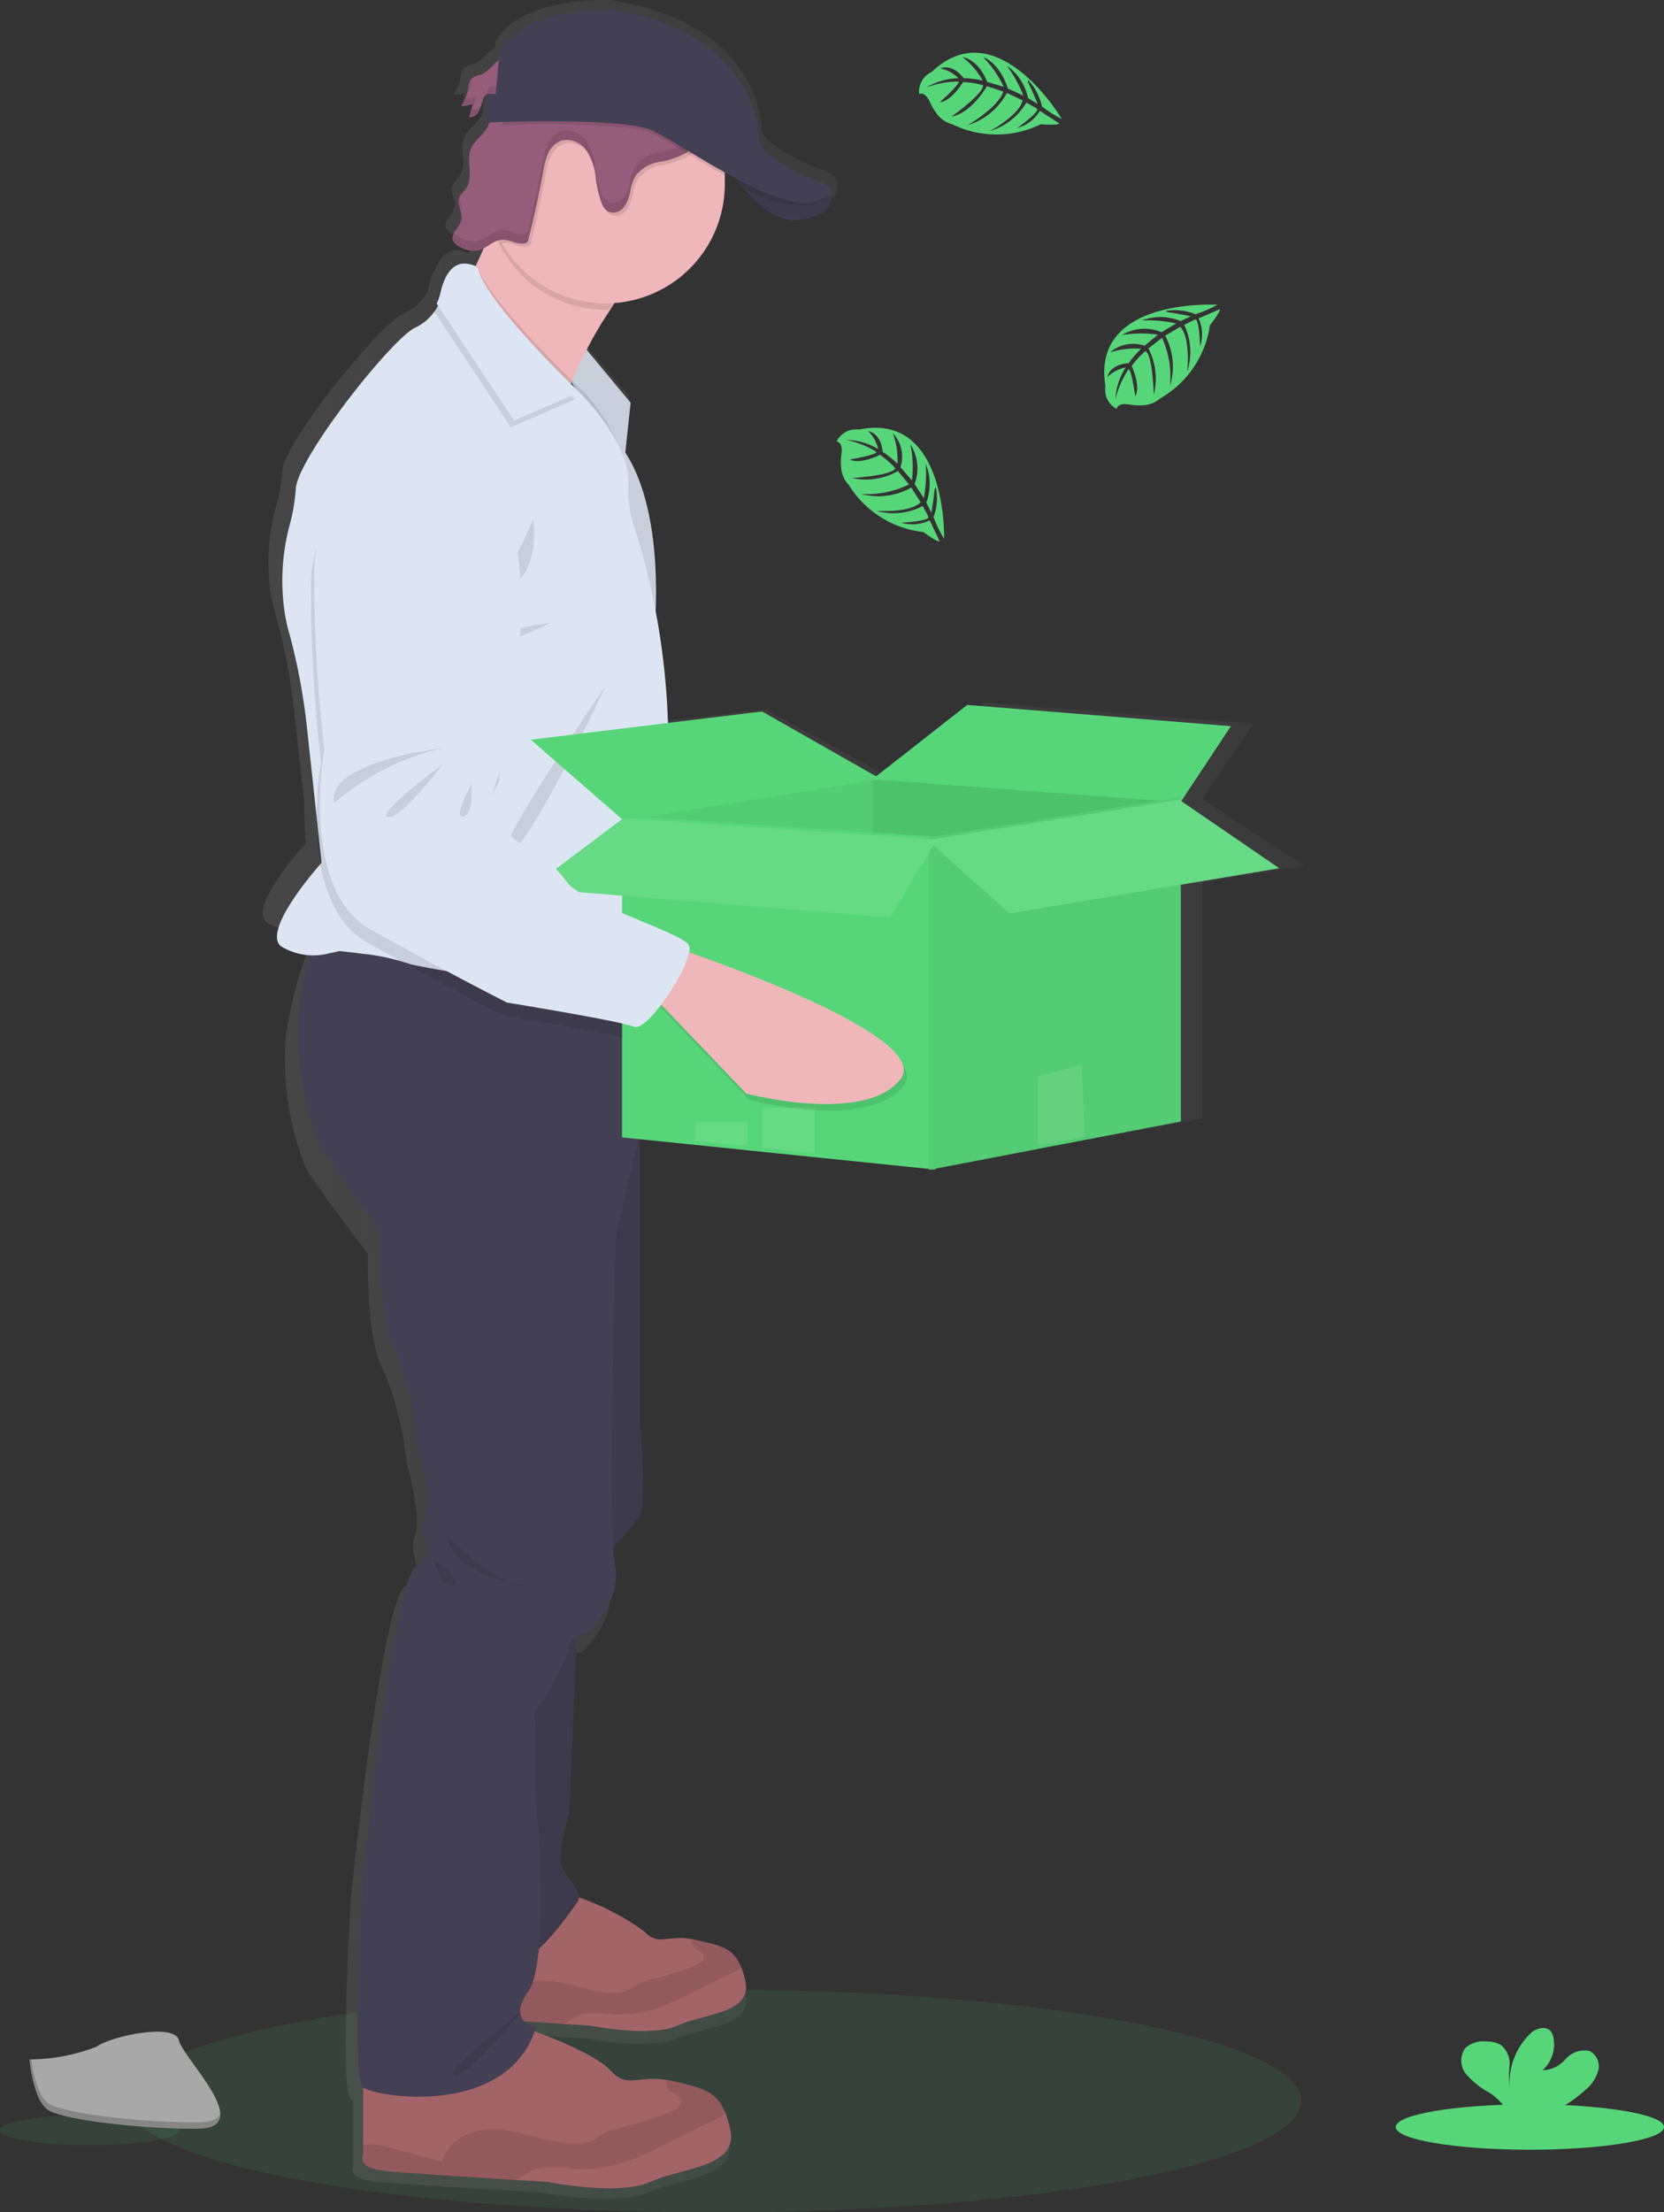 <svg xmlns="http://www.w3.org/2000/svg" xmlns:xlink="http://www.w3.org/1999/xlink" width="70" height="93" viewBox="0 0 70 93">
  <rect x="0" y="0" width="70" height="93" fill="#333333" stroke="none"/>
  <defs>
    <style>
      .cls-1, .cls-10 {
        fill: #57d679;
      }

      .cls-1, .cls-12, .cls-4, .cls-7 {
        opacity: 0.1;
      }

      .cls-2 {
        fill: url(#linear-gradient);
      }

      .cls-3 {
        fill: #efb7b9;
      }

      .cls-5 {
        fill: #dce6f2;
      }

      .cls-6 {
        fill: #965d7b;
      }

      .cls-8 {
        fill: #444053;
      }

      .cls-9 {
        fill: #a36468;
      }

      .cls-11 {
        opacity: 0.05;
      }

      .cls-12 {
        fill: #fff;
      }

      .cls-13 {
        fill: #a8a8a8;
      }

      .cls-14 {
        opacity: 0.2;
      }
    </style>
    <linearGradient id="linear-gradient" y1="0.5" x2="1" y2="0.5" gradientUnits="objectBoundingBox">
      <stop offset="0" stop-color="gray" stop-opacity="0.251"/>
      <stop offset="0.54" stop-color="gray" stop-opacity="0.122"/>
      <stop offset="1" stop-color="gray" stop-opacity="0.102"/>
    </linearGradient>
  </defs>
  <g id="组_284" data-name="组 284" transform="translate(0)">
    <ellipse id="椭圆_10" data-name="椭圆 10" class="cls-1" cx="24.716" cy="4.682" rx="24.716" ry="4.682" transform="translate(5.308 83.636)"/>
    <path id="路径_77" data-name="路径 77" class="cls-2" d="M361.917,187.547l-4.3-2.83h0l2.168-3.152-11.355-.884-4.08,3.081-5.108-2.8-4.26.5-.051-1.1a30.238,30.238,0,0,0-.352-3.412c.018-.343.031-.736.029-1.163a10.737,10.737,0,0,0-1.347-5.783l.253-2.217-2.049-2.364a15.055,15.055,0,0,1,1.123-1.845c.07-.1.14-.195.216-.288a5.028,5.028,0,0,0,4.758-4.934,3.082,3.082,0,0,0-.014-.36,1.275,1.275,0,0,0-.015-.145l.785.411c.049.069.105.137.167.218h0l.013.015.079.095.025.029c.028.033.057.064.087.1l.02.022c.074.081.153.163.237.244a.248.248,0,0,1,.028.026l.105.1.029.026c.09.078.185.153.281.225l.031.022.121.081.039.025c.046.027.094.056.14.082l.017.01c.055.029.111.056.167.082l.028.011.14.058.044.015c.049.016.1.032.147.045l.031.008c.062.015.124.027.187.037h.007a1.56,1.56,0,0,0,.18.018h.041a1.583,1.583,0,0,0,.161,0h.035a1.7,1.7,0,0,0,.2-.023,2.249,2.249,0,0,0,.884-.31.765.765,0,0,0,.18-.163.634.634,0,0,0-.028-.752h0c-.109-.255-.82-.434-.82-.434s-2.246-.915-2.246-1.645-.561-4.512-6.357-5.376c0,0-3.77-.207-4.83,1.764l-.022.23c-.312.19-.57.573-.877.685a1.456,1.456,0,0,0-.38.137v-.026h0a.355.355,0,0,0-.086.108,1.077,1.077,0,0,0-.116.411,1.525,1.525,0,0,1-.184.5,1.111,1.111,0,0,1-.084.126h0l-.024.037a1.047,1.047,0,0,0,.477-.075,2.274,2.274,0,0,1-.14.548.468.468,0,0,0,.432-.252v-.011l.018-.025a1.138,1.138,0,0,0,.087-.2l-.015.016c.028-.089.053-.18.084-.267a.415.415,0,0,1,.069-.137.345.345,0,0,1,.291-.095l-.058,1.188h.025a1.605,1.605,0,0,1-.124.249c-.2.315-.561.53-.695.876a1.26,1.26,0,0,0-.065.518c0,.1.013.207.021.31v-.008a1.132,1.132,0,0,1-.126.755c-.1.151-.271.265-.328.436a.415.415,0,0,0-.021.148,1.628,1.628,0,0,0,.1.44.019.019,0,0,0,0-.008.654.654,0,0,1,.024.323c-.063.274-.4.5-.387.765a.288.288,0,0,0,.015.1.564.564,0,0,0,.317.274,1.259,1.259,0,0,0,.713.153.951.951,0,0,0,.267-.089c-.1.221-.2.439-.3.645-.015.033-.032.066-.049.1,0,0-.867-.566-1.36.588a2.524,2.524,0,0,0-.3.773,1.8,1.8,0,0,1-.1.318,2.079,2.079,0,0,1-.938.822c-1,.449-5.064,5.393-5.136,6.673a7.306,7.306,0,0,1-.258,1.477,8.591,8.591,0,0,0-.241,3.493,6.549,6.549,0,0,0,.248,1.114,24.436,24.436,0,0,1,.719,3.665l.466,4.141a11.507,11.507,0,0,0,.076,1.712c-.476.53-2.386,2.741-1.656,3.343a2.75,2.75,0,0,0,2.1.3,17.1,17.1,0,0,0-1.293,4.414,12.259,12.259,0,0,0,.842,5.619c.6,1.009,2.609,3.6,2.609,3.6s-.094,3.549.623,4.839a13.83,13.83,0,0,1,1.006,3.965s.669,2.258.334,3.089.622,1.521-.383,2.073-2.291,13-2.291,13-.518,8.158,0,8.573a.53.53,0,0,0,.088.051v2.741s-.359.576,1.1.692c1,.078,3.837.255,5.52.358l1.3.079s3.088.6,4.452,0,3.783-.587,3.423-2.172a4.427,4.427,0,0,0-.191-.635c-.394-.984-1.064-1.1-2.3-1.37-.072-.015-.14-.029-.2-.04-1.3-.221-1.726.37-2.455-.4a11.353,11.353,0,0,0-3.335-1.645c.017-.049.038-.1.055-.148a1.037,1.037,0,0,1-.521-.248l1.86.115,1.107.067s2.625.511,3.79,0,3.214-.5,2.908-1.845a3.8,3.8,0,0,0-.161-.54c-.335-.836-.905-.928-1.954-1.159-.06-.012-.117-.025-.173-.034-1.1-.188-1.467.314-2.086-.339a9.686,9.686,0,0,0-2.807-1.392c0-.3-.421-.737-.686-1.172-.312-.507.264-2.282.264-2.282l.328-7.363a1.485,1.485,0,0,1,.393-.11s1.485-1.384,1.15-2.859a9.259,9.259,0,0,1-.107-1.347,6.975,6.975,0,0,0,1.352-1.5c.312-.656,0-3.837,0-3.837V198.893l2.484.245,2.254.226.686.069,2.254.222,5.181.511,4.668-.863,2.02-.373,4.153-.767V188.24Zm-34.192-32.878-.289-.03C327.531,154.643,327.632,154.66,327.725,154.669Z" transform="translate(-307.044 -151.145)"/>
    <path id="路径_78" data-name="路径 78" class="cls-3" d="M491.886,432.635c-1.4,2.008-6.449.945-6.449.945l-3.91-3.659-.526-.5.883-1.875s.281.077.762.215C485.173,428.5,493.07,430.947,491.886,432.635Z" transform="translate(-447.286 -389.729)"/>
    <path id="路径_79" data-name="路径 79" class="cls-4" d="M482.642,427.765a8.232,8.232,0,0,1-1.116,2.156l-.526-.5.883-1.875S482.166,427.627,482.642,427.765Z" transform="translate(-447.185 -389.688)"/>
    <path id="路径_80" data-name="路径 80" class="cls-5" d="M376.119,278.059a6,6,0,0,0-3.427,5.524,64.728,64.728,0,0,0,.825,7.545s-.737,5.908,2.331,7.43,5.908,2.775,5.908,2.775,4.8.517,5.4.73,2.46-3.048,2.117-3.557-4.75-1.573-5.311-2.421a4.686,4.686,0,0,0-1.86-1.371s-1.34-.811-1.432-1.544a3.333,3.333,0,0,1,.352-1.6c.09-.321.317-3.425.317-3.425S382.849,277.1,376.119,278.059Z" transform="translate(-353.885 -260.754)"/>
    <path id="路径_81" data-name="路径 81" class="cls-4" d="M386.546,370.39s-4.945.828-4.466,2.559A10.483,10.483,0,0,1,386.546,370.39Z" transform="translate(-361.875 -340.359)"/>
    <path id="路径_82" data-name="路径 82" class="cls-4" d="M400.554,375.38s-2.719,2.219-2.187,2.333S400.554,375.38,400.554,375.38Z" transform="translate(-375.875 -344.664)"/>
    <path id="路径_83" data-name="路径 83" class="cls-4" d="M421.069,380.89s-.728,1.492-.281,1.391S421.069,380.89,421.069,380.89Z" transform="translate(-395.131 -349.411)"/>
    <path id="路径_84" data-name="路径 84" class="cls-4" d="M390.822,300.326l-.3-.086a.858.858,0,0,0,.039-.613c-.344-.508-4.747-1.572-5.307-2.421a4.662,4.662,0,0,0-1.86-1.371s-1.34-.811-1.432-1.544a3.332,3.332,0,0,1,.352-1.6c.09-.321.317-3.426.317-3.426s1.509-11.044-5.221-10.086a6,6,0,0,0-3.429,5.526,64.543,64.543,0,0,0,.827,7.545s-.737,5.908,2.331,7.43,5.908,2.775,5.908,2.775,4.8.515,5.4.73c.226.081.634-.338,1.034-.915l.227.212,3.91,3.658s5.046,1.065,6.449-.943C401.252,303.506,393.355,301.059,390.822,300.326Z" transform="translate(-355.098 -261.748)"/>
    <path id="路径_85" data-name="路径 85" class="cls-6" d="M377.195,168.5a1.193,1.193,0,0,0-.389.15c-.14.116-.14.316-.175.49a1.612,1.612,0,0,1-.281.671,1.009,1.009,0,0,0,.467-.077,2.4,2.4,0,0,1-.14.561.455.455,0,0,0,.421-.257,2.7,2.7,0,0,0,.175-.493.406.406,0,0,1,.067-.14c.129-.153.369-.084.568-.065a.933.933,0,0,0,.853-.41c.212-.321.225-1.144-.281-1.231C377.954,167.609,377.626,168.336,377.195,168.5Z" transform="translate(-356.951 -165.367)"/>
    <g id="组_282" data-name="组 282" class="cls-7" transform="translate(19.42 3.243)">
      <path id="路径_86" data-name="路径 86" d="M378.142,174.459c.013-.069.021-.14.036-.209h0a.823.823,0,0,0-.175.49,1.539,1.539,0,0,1-.083.3A1.608,1.608,0,0,0,378.142,174.459Z" transform="translate(-377.721 -174.25)"/>
      <path id="路径_87" data-name="路径 87" d="M376.966,180.561a2.334,2.334,0,0,0,.14-.561,1,1,0,0,1-.445.077,1.626,1.626,0,0,1-.161.281,1,1,0,0,0,.466-.076,2.335,2.335,0,0,1-.14.561.456.456,0,0,0,.421-.257,1.048,1.048,0,0,0,.084-.2A.421.421,0,0,1,376.966,180.561Z" transform="translate(-376.5 -179.193)"/>
      <path id="路径_88" data-name="路径 88" d="M384.491,175.094c-.2-.02-.441-.088-.57.065a.434.434,0,0,0-.067.14c-.013.036-.024.074-.034.112.133-.105.349-.049.531-.031a.938.938,0,0,0,.853-.41.779.779,0,0,0,.094-.22A.935.935,0,0,1,384.491,175.094Z" transform="translate(-382.793 -174.68)"/>
    </g>
    <path id="路径_89" data-name="路径 89" class="cls-5" d="M312.8,201l2.14,2.574-.279,2.6-2.587-4.049Z" transform="translate(-288.412 -186.644)"/>
    <path id="路径_90" data-name="路径 90" class="cls-4" d="M314.935,203.574l-.262,2.444-.017.154-2.334-3.655-.251-.394.073-.114.651-1.009.145.174Z" transform="translate(-288.412 -186.644)"/>
    <path id="路径_91" data-name="路径 91" class="cls-3" d="M381.326,208.033a4.291,4.291,0,0,0-2.018,1.787,15.249,15.249,0,0,0-1.089,1.872c-.2.4-.372.776-.516,1.107l-.1.236c-.244.577-.38.963-.38.963s-5.544-4.169-4.667-4.449c.295-.094.682-.726,1.065-1.521l.048-.1c.243-.511.481-1.081.693-1.617.434-1.1.755-2.059.755-2.059S383.536,207.4,381.326,208.033Z" transform="translate(-353.635 -196.796)"/>
    <path id="路径_92" data-name="路径 92" class="cls-8" d="M459.26,202.58s1.28,2.316,3,2,1.012-1.244,1.012-1.244Z" transform="translate(-428.461 -195.361)"/>
    <path id="路径_93" data-name="路径 93" class="cls-9" d="M378.441,740.255c-1.134.518-3.7,0-3.7,0l-1.081-.067c-1.4-.09-3.753-.241-4.584-.309-1.213-.1-.915-.6-.915-.6v-3l5.884-1.491a10.6,10.6,0,0,1,2.963,1.491c.6.662.959.153,2.038.344.053.01.109.021.168.035,1.025.234,1.58.327,1.909,1.176a3.948,3.948,0,0,1,.159.547C381.586,739.75,379.573,739.74,378.441,740.255Z" transform="translate(-349.928 -655.105)"/>
    <path id="路径_94" data-name="路径 94" class="cls-4" d="M381.124,749.071a4.4,4.4,0,0,1-.662.34c-.772.352-1.506.782-2.286,1.114a5.347,5.347,0,0,1-2.466.507,3.678,3.678,0,0,0-1.317-.014,3.042,3.042,0,0,0-.731.406c-1.4-.09-3.753-.241-4.584-.309-1.213-.1-.915-.6-.915-.6v-.351c.044,0,.093-.013.149-.017a2.648,2.648,0,0,1,.856.128c.609.166,1.215.328,1.825.491a1.441,1.441,0,0,1,.7-.9,2.237,2.237,0,0,1,1.131-.26c.945.013,1.839.46,2.782.505a1.533,1.533,0,0,0,.771-.129c.129-.065.243-.159.369-.23a2.7,2.7,0,0,1,.636-.215,14,14,0,0,0,1.818-.587c.168-.066.365-.185.342-.365-.029-.239-.4-.267-.5-.486a.281.281,0,0,1,.011-.248c.053.01.109.021.168.035C380.24,748.13,380.8,748.222,381.124,749.071Z" transform="translate(-349.926 -666.341)"/>
    <path id="路径_95" data-name="路径 95" class="cls-9" d="M358.758,781.133c-1.333.609-4.351,0-4.351,0l-1.27-.074c-1.645-.105-4.416-.281-5.394-.364-1.427-.118-1.077-.7-1.077-.7v-3.538l6.924-1.754s2.737.936,3.486,1.754c.712.779,1.123.18,2.4.4.063.011.129.025.2.041,1.206.281,1.86.386,2.246,1.385a4.5,4.5,0,0,1,.187.644C362.454,780.537,360.091,780.525,358.758,781.133Z" transform="translate(-331.39 -689.414)"/>
    <path id="路径_96" data-name="路径 96" class="cls-4" d="M361.916,791.549a5.231,5.231,0,0,1-.779.4c-.908.414-1.773.919-2.691,1.311a6.308,6.308,0,0,1-2.9.6A4.233,4.233,0,0,0,354,793.84a3.576,3.576,0,0,0-.863.483c-1.645-.105-4.416-.281-5.394-.364-1.427-.118-1.077-.7-1.077-.7v-.413a1.746,1.746,0,0,1,.175-.02,3.082,3.082,0,0,1,1.008.15l2.146.578a1.7,1.7,0,0,1,.832-1.054,2.62,2.62,0,0,1,1.332-.306c1.112.015,2.163.542,3.273.6a1.813,1.813,0,0,0,.9-.15c.153-.077.281-.188.435-.271a3.05,3.05,0,0,1,.748-.253,16.811,16.811,0,0,0,2.128-.691c.2-.079.43-.219.4-.429-.035-.281-.476-.314-.592-.573a.338.338,0,0,1,.014-.292c.063.011.129.025.2.041C360.876,790.44,361.53,790.55,361.916,791.549Z" transform="translate(-331.389 -702.678)"/>
    <path id="路径_97" data-name="路径 97" class="cls-8" d="M383.379,647.54,383,656.358s-.561,1.8-.257,2.316.818,1.029.632,1.333-2.432,3.6-3.158,2.334-1.441-6.737-1.441-6.737l.67-6.761Z" transform="translate(-359.058 -580.101)"/>
    <path id="路径_98" data-name="路径 98" class="cls-8" d="M410.235,491l1.041,1.392V504.5s.3,3.228,0,3.895a10.455,10.455,0,0,1-1.848,2l-1.3-6.667.281-7.053Z" transform="translate(-384.36 -444.704)"/>
    <path id="路径_99" data-name="路径 99" class="cls-4" d="M383.379,647.54,383,656.358s-.561,1.8-.257,2.316.818,1.029.632,1.333-2.432,3.6-3.158,2.334-1.441-6.737-1.441-6.737l.67-6.761Z" transform="translate(-359.058 -580.101)"/>
    <path id="路径_100" data-name="路径 100" class="cls-4" d="M410.235,491l1.041,1.392V504.5s.3,3.228,0,3.895a10.455,10.455,0,0,1-1.848,2l-1.3-6.667.281-7.053Z" transform="translate(-384.36 -444.704)"/>
    <path id="路径_101" data-name="路径 101" class="cls-8" d="M341.534,433.569v6.55l-1.169,5.1s-.375,12.3-.048,13.8-1.123,2.9-1.123,2.9-.842.094-.842.748a8.635,8.635,0,0,1-1.4,2.526l.046,3.649s.609,6.831-.327,8.141.327,1.5.327,1.5c-1.169,3.836-6.783,2.947-7.29,2.526s0-8.7,0-8.7,1.255-12.632,2.237-13.193.048-1.263.375-2.105-.327-3.134-.327-3.134a14.444,14.444,0,0,0-.982-4.024c-.7-1.31-.609-4.912-.609-4.912s-1.965-2.62-2.549-3.649a12.938,12.938,0,0,1-.82-5.708,17.935,17.935,0,0,1,1.263-4.48c.218-.546.375-.9.375-.9l.133.035,7.666,2.007Z" transform="translate(-314.447 -393.266)"/>
    <path id="路径_102" data-name="路径 102" class="cls-4" d="M392.957,207.972a4.291,4.291,0,0,0-2.018,1.787h-.157a5.013,5.013,0,0,1-4.351-2.517,4.937,4.937,0,0,1-.441-1c.434-1.1.755-2.059.755-2.059S395.168,207.341,392.957,207.972Z" transform="translate(-365.294 -196.736)"/>
    <path id="路径_103" data-name="路径 103" class="cls-3" d="M394.415,175.444a5.018,5.018,0,1,1-9.387-2.459,4.9,4.9,0,0,1,.531-.766,5.077,5.077,0,0,1,1.154-1.013,5.018,5.018,0,0,1,7.7,3.871C394.411,175.2,394.415,175.322,394.415,175.444Z" transform="translate(-363.924 -167.717)"/>
    <path id="路径_104" data-name="路径 104" class="cls-4" d="M379.952,239.049l-.017.154-2.334-3.649c-.244.577-.38.963-.38.963s-5.544-4.174-4.667-4.455c.295-.094.682-.726,1.065-1.521l.048-.1c.407,1.213,2.772,3.637,3.756,4.608.114.112.208.2.281.272l.15.14.079.079A7.247,7.247,0,0,1,379.952,239.049Z" transform="translate(-353.624 -219.311)"/>
    <path id="路径_105" data-name="路径 105" class="cls-5" d="M337.018,251.182l-.255,8.221-.045,1.464s-3.026-.281-5.85-.59a38.09,38.09,0,0,1-4.747-.674,8.936,8.936,0,0,0-2.035-.448c-.55-.074-.982-.114-.982-.114s-.161.048-.41.093a2.6,2.6,0,0,1-2.048-.3c-.709-.616,1.154-2.855,1.618-3.392l.1-.116-.175-1.621-.456-4.2a25.644,25.644,0,0,0-.7-3.719,6.863,6.863,0,0,1-.243-1.13,9.05,9.05,0,0,1,.236-3.545,7.734,7.734,0,0,0,.253-1.5c.07-1.3,4.035-6.316,5.018-6.772a2.083,2.083,0,0,0,1-1,1.911,1.911,0,0,0,.153-.437c.421-1.825,1.486-1.1,1.486-1.1.257,1.427,4.233,5.206,4.233,5.206l.079.079c.394.4,2.152,2.3,2.027,3.922a4.753,4.753,0,0,0,.265,1.774,30,30,0,0,1,1.382,7.86Z" transform="translate(-308.836 -219.061)"/>
    <path id="路径_106" data-name="路径 106" class="cls-4" d="M386.841,310.45s-.982,2.386-1.719,2.772S387.192,314.036,386.841,310.45Z" transform="translate(-364.404 -288.632)"/>
    <path id="路径_107" data-name="路径 107" class="cls-4" d="M389.626,342.2s-2.246.281-2.246.7S389.626,342.2,389.626,342.2Z" transform="translate(-366.46 -316.018)"/>
    <path id="路径_108" data-name="路径 108" class="cls-4" d="M393.885,361.7s-3.263,6.948-4.176,7.158S393.885,361.7,393.885,361.7Z" transform="translate(-368.387 -332.897)"/>
    <path id="路径_109" data-name="路径 109" class="cls-4" d="M373.957,237.526l-2.7,1.173L368,233.778a1.915,1.915,0,0,0,.153-.437c.421-1.825,1.486-1.1,1.486-1.1.257,1.427,4.233,5.206,4.233,5.206Z" transform="translate(-349.769 -220.737)"/>
    <path id="路径_110" data-name="路径 110" class="cls-5" d="M374.957,235.526l-2.7,1.173L369,231.778a1.914,1.914,0,0,0,.153-.437c.421-1.825,1.486-1.1,1.486-1.1.257,1.427,4.233,5.206,4.233,5.206Z" transform="translate(-350.631 -219.018)"/>
    <path id="路径_111" data-name="路径 111" class="cls-4" d="M345.65,313.892s-3.026-.281-5.85-.589l5.067,1.326v1.544c-.222.2-.414.3-.539.251-.584-.246-5.349-1.018-5.349-1.018s-2.768-1.4-5.755-3.088a2.3,2.3,0,0,1-.211-.132,3.318,3.318,0,0,1-.884-.886,6.286,6.286,0,0,1-.938-2.831,12.241,12.241,0,0,1-.073-1.738,14.241,14.241,0,0,1,.18-1.964,64.574,64.574,0,0,1-.421-7.579,6,6,0,0,1,3.719-5.333c6.772-.6,4.672,10.351,4.672,10.351s-.392,3.088-.5,3.4a3.332,3.332,0,0,0-.438,1.579c.052.737,1.346,1.618,1.346,1.618a4.726,4.726,0,0,1,1.784,1.469c.379.647,2.841,1.524,4.232,2.15Z" transform="translate(-317.794 -272.71)"/>
    <path id="路径_112" data-name="路径 112" class="cls-4" d="M393.85,168.329a1.589,1.589,0,0,1-.14.671,4.153,4.153,0,0,1-.25.5,2.3,2.3,0,0,1-.615.764,3.145,3.145,0,0,1-1.123.39,1.625,1.625,0,0,0-1.015.575,2.013,2.013,0,0,0-.237.688,1.48,1.48,0,0,1-.281.665.552.552,0,0,1-.657.157.664.664,0,0,1-.254-.327,4.691,4.691,0,0,1-.265-1.15,2.446,2.446,0,0,0-.394-1.1.987.987,0,0,0-1.036-.4,1,1,0,0,0-.561.545,3.123,3.123,0,0,0-.212.775q-.261,1.429-.616,2.841a.261.261,0,0,1-.046.107.2.2,0,0,1-.14.059c-.314.042-.616-.178-.933-.154a.536.536,0,0,0-.1.015,5.015,5.015,0,0,1,.507-5.726l.025-.007a1.513,1.513,0,0,0,.561-.354,5.931,5.931,0,0,0,.561-.65l.112-.14a6.4,6.4,0,0,1,1.095-1.04,1.123,1.123,0,0,1,.373-.2,1.106,1.106,0,0,1,.354-.011,8.921,8.921,0,0,0,1.461.055,9.369,9.369,0,0,1,1.026-.1,3.158,3.158,0,0,1,2.208,1.34A2.076,2.076,0,0,1,393.85,168.329Z" transform="translate(-363.859 -163.717)"/>
    <path id="路径_113" data-name="路径 113" class="cls-6" d="M375.46,168.285c-.2.32-.547.538-.679.888-.194.509.133,1.144-.167,1.6-.1.153-.264.267-.32.442-.1.3.166.612.1.917s-.469.561-.362.859a.561.561,0,0,0,.309.281,1.207,1.207,0,0,0,.7.156c.383-.063.668-.439,1.057-.467.316-.022.618.2.932.156a.21.21,0,0,0,.14-.06.242.242,0,0,0,.046-.107q.354-1.411.618-2.841a3.059,3.059,0,0,1,.211-.775,1.006,1.006,0,0,1,.561-.545.99.99,0,0,1,1.036.4,2.431,2.431,0,0,1,.4,1.1,4.752,4.752,0,0,0,.264,1.15.671.671,0,0,0,.255.328.55.55,0,0,0,.655-.157,1.464,1.464,0,0,0,.281-.667,2,2,0,0,1,.237-.686,1.629,1.629,0,0,1,1.015-.575,3.176,3.176,0,0,0,1.123-.392,2.31,2.31,0,0,0,.615-.762,2.244,2.244,0,0,0,.385-1.172,2.151,2.151,0,0,0-.575-1.214,3.155,3.155,0,0,0-2.209-1.339,8.729,8.729,0,0,0-1.026.1,8.782,8.782,0,0,1-1.461-.056,1.149,1.149,0,0,0-.354.013,1.058,1.058,0,0,0-.372.2,6.405,6.405,0,0,0-1.1,1.039,8.044,8.044,0,0,1-.677.786,1.523,1.523,0,0,1-.561.355c-.14.039-.281.011-.414.055C375.707,167.427,375.653,167.968,375.46,168.285Z" transform="translate(-354.986 -162.883)"/>
    <path id="路径_114" data-name="路径 114" class="cls-4" d="M462.259,204.579a2.874,2.874,0,0,1-2.568-1.364,5.507,5.507,0,0,1-.431-.634l3.854.727.156.029S463.979,204.264,462.259,204.579Z" transform="translate(-428.46 -195.361)"/>
    <g id="组_283" data-name="组 283" class="cls-7" transform="translate(19.02 4.331)">
      <path id="路径_115" data-name="路径 115" d="M375.987,210.869a1.169,1.169,0,0,0-.081-.539c0,.014-.013.028-.017.042a1.044,1.044,0,0,0,.073.578A.42.42,0,0,0,375.987,210.869Z" transform="translate(-375.601 -206.354)"/>
      <path id="路径_116" data-name="路径 116" d="M379.047,197.8a3.116,3.116,0,0,0,.011.582A3.129,3.129,0,0,0,379.047,197.8Z" transform="translate(-378.326 -195.582)"/>
      <path id="路径_117" data-name="路径 117" d="M384.432,182.905a2.3,2.3,0,0,1-.615.764,3.135,3.135,0,0,1-1.123.39,1.621,1.621,0,0,0-1.015.575,2.021,2.021,0,0,0-.237.688,1.469,1.469,0,0,1-.281.667.548.548,0,0,1-.655.157.671.671,0,0,1-.255-.328,4.673,4.673,0,0,1-.264-1.15,2.425,2.425,0,0,0-.4-1.1.987.987,0,0,0-1.036-.4,1,1,0,0,0-.561.545,3.059,3.059,0,0,0-.211.775q-.262,1.43-.618,2.841a.243.243,0,0,1-.046.107.211.211,0,0,1-.14.06c-.314.041-.616-.178-.932-.156-.389.028-.674.4-1.057.466a1.186,1.186,0,0,1-.7-.156.75.75,0,0,1-.257-.182.379.379,0,0,0-.052.327.547.547,0,0,0,.309.281,1.186,1.186,0,0,0,.7.156c.383-.062.668-.438,1.057-.466.316-.022.618.2.932.156a.21.21,0,0,0,.14-.06.243.243,0,0,0,.046-.107q.354-1.4.618-2.841a3.059,3.059,0,0,1,.211-.775,1,1,0,0,1,.561-.545.988.988,0,0,1,1.036.4,2.431,2.431,0,0,1,.4,1.1,4.754,4.754,0,0,0,.264,1.15.671.671,0,0,0,.255.328.55.55,0,0,0,.655-.157,1.469,1.469,0,0,0,.281-.667,2.023,2.023,0,0,1,.237-.688,1.635,1.635,0,0,1,1.015-.575,3.2,3.2,0,0,0,1.123-.39,2.3,2.3,0,0,0,.615-.764,2.236,2.236,0,0,0,.385-1.171,1.52,1.52,0,0,0-.017-.16,2.759,2.759,0,0,1-.368.905Z" transform="translate(-373.964 -182)"/>
    </g>
    <path id="路径_118" data-name="路径 118" class="cls-4" d="M397.722,173a4.959,4.959,0,0,1,.625,2.084c-1.251-.7-2.427-1.472-3.02-1.74-1.034-.467-4.9-.4-6.357-.354a4.9,4.9,0,0,1,.531-.766,5.077,5.077,0,0,1,1.158-1.013A5.02,5.02,0,0,1,397.729,173Z" transform="translate(-367.879 -167.724)"/>
    <path id="路径_119" data-name="路径 119" class="cls-4" d="M462.61,203.984a4.761,4.761,0,0,1-2.919-.769,5.505,5.505,0,0,1-.431-.634l3.854.727C463.37,203.481,463.434,203.73,462.61,203.984Z" transform="translate(-428.459 -195.361)"/>
    <path id="路径_120" data-name="路径 120" class="cls-8" d="M390.264,154.041s-3.684-.211-4.72,1.789l-.167,1.773-.281-.031-.056,1.206s5.631-.246,6.912.333,5.263,3.492,6.859,3-.14-.947-.14-.947-2.2-.931-2.2-1.66S395.93,154.918,390.264,154.041Z" transform="translate(-364.528 -153.629)"/>
    <path id="路径_121" data-name="路径 121" class="cls-4" d="M371.63,622.28s2.351,2.281,3.368,2.105C375,624.385,372.121,624.14,371.63,622.28Z" transform="translate(-352.885 -557.74)"/>
    <path id="路径_122" data-name="路径 122" class="cls-4" d="M368.13,629.81s.211,1.173.772,1.058S368.13,629.81,368.13,629.81Z" transform="translate(-349.854 -564.22)"/>
    <path id="路径_123" data-name="路径 123" class="cls-4" d="M376.993,769.53s-3.338,2.6-2.775,2.667S376.993,769.53,376.993,769.53Z" transform="translate(-355.059 -684.97)"/>
    <path id="路径_124" data-name="路径 124" class="cls-10" d="M330.96,336.559l10.807-1.759v10.232l-10.268-.538Z" transform="translate(-304.769 -302.179)"/>
    <path id="路径_125" data-name="路径 125" class="cls-11" d="M330.96,336.559l10.807-1.759v10.232l-10.268-.538Z" transform="translate(-304.769 -302.179)"/>
    <path id="路径_126" data-name="路径 126" class="cls-10" d="M407.96,334.8l12.96.97-.717,8.9-12.243.358Z" transform="translate(-371.226 -302.179)"/>
    <path id="路径_127" data-name="路径 127" class="cls-4" d="M407.96,334.8l12.96.97-.717,8.9-12.243.358Z" transform="translate(-371.226 -302.179)"/>
    <path id="路径_128" data-name="路径 128" class="cls-10" d="M411.945,312.55l-3.985,3.123,12.96.97,2.118-3.2Z" transform="translate(-371.258 -282.916)"/>
    <path id="路径_129" data-name="路径 129" class="cls-10" d="M303.08,315.775l9.729-1.185,4.991,2.837-10.807,1.759Z" transform="translate(-280.751 -284.681)"/>
    <path id="路径_130" data-name="路径 130" class="cls-10" d="M344.136,348.228v13.989l-5.063-.519-2.2-.225-.671-.07-2.2-.226-3.04-.312V347.33l10.806.735Z" transform="translate(-304.793 -313.051)"/>
    <path id="路径_131" data-name="路径 131" class="cls-10" d="M435.431,341.71v13.642l-4.058.779-1.973.379-4.56.876V343.4Z" transform="translate(-385.755 -308.207)"/>
    <path id="路径_132" data-name="路径 132" class="cls-11" d="M435.431,341.71v13.642l-4.058.779-1.973.379-4.56.876V343.4Z" transform="translate(-385.755 -308.207)"/>
    <path id="路径_133" data-name="路径 133" class="cls-10" d="M303.08,350.275l3.913-2.945,13.176.9-1.94,3.267Z" transform="translate(-280.774 -312.935)"/>
    <path id="路径_134" data-name="路径 134" class="cls-12" d="M303.08,350.275l3.913-2.945,13.176.9-1.94,3.267Z" transform="translate(-280.774 -312.935)"/>
    <path id="路径_135" data-name="路径 135" class="cls-10" d="M435.431,341.71,424.84,343.4l3.447,3.088,11.345-1.9Z" transform="translate(-385.82 -308.09)"/>
    <path id="路径_136" data-name="路径 136" class="cls-12" d="M435.431,341.71,424.84,343.4l3.447,3.088,11.345-1.9Z" transform="translate(-385.82 -308.09)"/>
    <path id="路径_137" data-name="路径 137" class="cls-12" d="M459.3,426.072l-1.973.379v-2.915l1.848-.466Z" transform="translate(-413.664 -378.296)"/>
    <path id="路径_138" data-name="路径 138" class="cls-12" d="M375.282,435.96v1.928l-2.2-.225v-1.7Z" transform="translate(-341.017 -389.403)"/>
    <path id="路径_139" data-name="路径 139" class="cls-12" d="M354.821,440.29v1.026l-2.2-.226v-.8Z" transform="translate(-323.374 -393.128)"/>
    <path id="路径_140" data-name="路径 140" class="cls-4" d="M445.116,449.314c-1.509,1.93-6.491.6-6.491.6l-3.7-3.863-.5-.524.983-1.825s.281.093.749.255C438.633,444.823,446.387,447.69,445.116,449.314Z" transform="translate(-407.099 -403.674)"/>
    <path id="路径_141" data-name="路径 141" class="cls-3" d="M444.116,447.314c-1.509,1.93-6.491.6-6.491.6l-3.7-3.863-.5-.524.982-1.825s.281.093.75.255C437.633,442.823,445.387,445.69,444.116,447.314Z" transform="translate(-406.236 -401.947)"/>
    <path id="路径_142" data-name="路径 142" class="cls-4" d="M435.112,441.955a8.3,8.3,0,0,1-1.229,2.093l-.5-.524.982-1.825S434.645,441.793,435.112,441.955Z" transform="translate(-406.123 -401.9)"/>
    <path id="路径_143" data-name="路径 143" class="cls-5" d="M335.6,287.853a6,6,0,0,0-3.719,5.333,64.573,64.573,0,0,0,.421,7.579s-1.053,5.86,1.93,7.544,5.755,3.088,5.755,3.088,4.765.772,5.35,1.018,2.619-2.912,2.3-3.439-4.654-1.825-5.169-2.7a4.674,4.674,0,0,0-1.784-1.468s-1.294-.883-1.346-1.62a3.316,3.316,0,0,1,.438-1.579c.108-.316.5-3.4.5-3.4S342.369,287.249,335.6,287.853Z" transform="translate(-318.662 -269.251)"/>
    <path id="路径_144" data-name="路径 144" class="cls-4" d="M342.1,380.7s-4.983.561-4.6,2.316A10.482,10.482,0,0,1,342.1,380.7Z" transform="translate(-323.439 -349.255)"/>
    <path id="路径_145" data-name="路径 145" class="cls-4" d="M355.849,385.7s-2.828,2.07-2.309,2.211S355.849,385.7,355.849,385.7Z" transform="translate(-337.225 -353.569)"/>
    <path id="路径_146" data-name="路径 146" class="cls-4" d="M376.375,391.7s-.807,1.451-.351,1.375S376.375,391.7,376.375,391.7Z" transform="translate(-356.539 -358.74)"/>
    <path id="路径_147" data-name="路径 147" class="cls-10" d="M719.84,167.378s-5.333-.321-4.71,3.42a.913.913,0,0,0,.474.961s.01-.281.547-.184a2.458,2.458,0,0,0,.58.028,1.2,1.2,0,0,0,.71-.293h0a4.234,4.234,0,0,0,2.084-3.072s.432-.536.421-.674l-.9.386a1.615,1.615,0,0,1,.065,1.19s-.028-1.166-.2-1.14c-.035,0-.467.226-.467.226a2.662,2.662,0,0,1,.129,1.955s.152-1.4-.295-1.874l-.634.371a2.8,2.8,0,0,1,.2,2.124,3.979,3.979,0,0,0-.333-2.034l-.575.448a2.74,2.74,0,0,1,.227,1.945s-.046-1.7-.352-1.833a3.47,3.47,0,0,0-.578.626s.4.842.15,1.279c0,0-.152-1.135-.281-1.141a3.778,3.778,0,0,0-.553,1.263,2.73,2.73,0,0,1,.431-1.339,1.5,1.5,0,0,0-.766.4s.077-.532.89-.578a3.841,3.841,0,0,1,.525-.606,3.291,3.291,0,0,0-1.3.15,1.47,1.47,0,0,1,1.447-.281l.561-.463a4.843,4.843,0,0,0-1.516.015,1.845,1.845,0,0,1,1.669-.121l.618-.369a5.545,5.545,0,0,0-1.447-.125,2.22,2.22,0,0,1,1.628.025l.442-.2s-.665-.131-.859-.152-.2-.074-.2-.074a2.3,2.3,0,0,1,1.248.14A5.507,5.507,0,0,0,719.84,167.378Z" transform="translate(-668.627 -154.567)"/>
    <path id="路径_159" data-name="路径 159" class="cls-10" d="M836.543,205.727s-2.727-4.6-5.474-1.983a.913.913,0,0,0-.531.932s.234-.149.459.349a2.43,2.43,0,0,0,.3.5,1.192,1.192,0,0,0,.64.421h0a4.23,4.23,0,0,0,3.714,0s.685.058.789-.034l-.824-.531a1.614,1.614,0,0,1-.949.721s.95-.678.831-.806c-.025-.027-.449-.262-.449-.262a2.668,2.668,0,0,1-1.544,1.2s1.241-.657,1.385-1.294l-.662-.312a2.8,2.8,0,0,1-1.648,1.356s1.273-.731,1.5-1.415l-.693-.225s-.629,1.123-1.482,1.277c0,0,1.384-.994,1.319-1.318a3.467,3.467,0,0,0-.842-.129s-.47.8-.974.842c0,0,.855-.761.79-.867a3.778,3.778,0,0,0-1.36.253,2.74,2.74,0,0,1,1.352-.393,1.509,1.509,0,0,0-.759-.413s.484-.234.982.413a3.556,3.556,0,0,1,.8.1,3.359,3.359,0,0,0-.852-.991s.657.076,1.037,1.044l.7.211a4.667,4.667,0,0,0-.863-1.246s.66.181,1.036,1.314l.653.3a5.639,5.639,0,0,0-.7-1.263,2.221,2.221,0,0,1,.893,1.363l.411.255s-.264-.625-.356-.8-.053-.211-.053-.211a2.306,2.306,0,0,1,.585,1.112A5.432,5.432,0,0,0,836.543,205.727Z" transform="translate(-791.872 -200.721)"/>
    <path id="路径_160" data-name="路径 160" class="cls-10" d="M722.751,263.178s.14-5.348-3.575-4.594a.915.915,0,0,0-.946.507s.281,0,.2.54a2.461,2.461,0,0,0-.008.581,1.2,1.2,0,0,0,.316.7h0a4.238,4.238,0,0,0,3.141,1.982s.549.414.686.392l-.421-.887a1.62,1.62,0,0,1-1.187.105s1.165-.069,1.133-.24c0-.035-.241-.462-.241-.462a2.656,2.656,0,0,1-1.949.2s1.4.105,1.862-.357l-.392-.622a2.8,2.8,0,0,1-2.117.269,3.989,3.989,0,0,0,2.022-.4l-.467-.561a2.737,2.737,0,0,1-1.935.292s1.7-.1,1.825-.413a3.644,3.644,0,0,0-.646-.561s-.823.421-1.272.194c0,0,1.123-.188,1.13-.313a3.768,3.768,0,0,0-1.286-.511,2.733,2.733,0,0,1,1.354.387,1.509,1.509,0,0,0-.421-.754s.535.06.608.87a3.487,3.487,0,0,1,.623.505,3.281,3.281,0,0,0-.194-1.293,1.456,1.456,0,0,1,.323,1.436l.481.553a4.7,4.7,0,0,0-.066-1.514,1.845,1.845,0,0,1,.177,1.663l.389.6a5.6,5.6,0,0,0,.077-1.451,2.227,2.227,0,0,1,.028,1.63l.213.435s.108-.67.122-.865.067-.208.067-.208a2.3,2.3,0,0,1-.1,1.253A5.35,5.35,0,0,0,722.751,263.178Z" transform="translate(-683.035 -240.528)"/>
    <ellipse id="椭圆_13" data-name="椭圆 13" class="cls-1" cx="3.78" cy="0.639" rx="3.78" ry="0.639" transform="translate(0 88.903)"/>
    <ellipse id="椭圆_15" data-name="椭圆 15" class="cls-10" cx="5.644" cy="0.954" rx="5.644" ry="0.954" transform="translate(58.713 88.462)"/>
    <path id="路径_161" data-name="路径 161" class="cls-10" d="M913.025,751.079a1.629,1.629,0,0,0,.538-.811.721.721,0,0,0-.375-.827,1.06,1.06,0,0,0-1,.348,1.334,1.334,0,0,1-.966.467,1.474,1.474,0,0,0,.455-1.377.577.577,0,0,0-.126-.281c-.192-.2-.539-.116-.769.045a2.865,2.865,0,0,0-.937,2.4,4.506,4.506,0,0,1-.013-.983,1.008,1.008,0,0,0-.372-.873,1.11,1.11,0,0,0-.561-.14,1.173,1.173,0,0,0-.918.261.9.9,0,0,0,.035,1.123,3.63,3.63,0,0,0,.95.761,2.124,2.124,0,0,1,.679.647.66.66,0,0,1,.049.115h2.058A5.677,5.677,0,0,0,913.025,751.079Z" transform="translate(-846.329 -663.225)"/>
    <path id="路径_162" data-name="路径 162" class="cls-13" d="M170.29,776.736a7.906,7.906,0,0,0,2.807-.529c.653-.463,3.317-1.015,3.478-.272s3.239,3.69.806,3.71-5.655-.379-6.3-.775S170.29,776.736,170.29,776.736Z" transform="translate(-169.048 -690.163)"/>
    <path id="路径_163" data-name="路径 163" class="cls-14" d="M177.421,786.5c-2.434.02-5.655-.379-6.3-.775-.494-.3-.691-1.38-.757-1.878h-.072s.14,1.739.785,2.133,3.87.794,6.3.775c.7,0,.945-.255.932-.626C178.212,786.358,177.944,786.5,177.421,786.5Z" transform="translate(-169.048 -697.28)"/>
  </g>
</svg>
